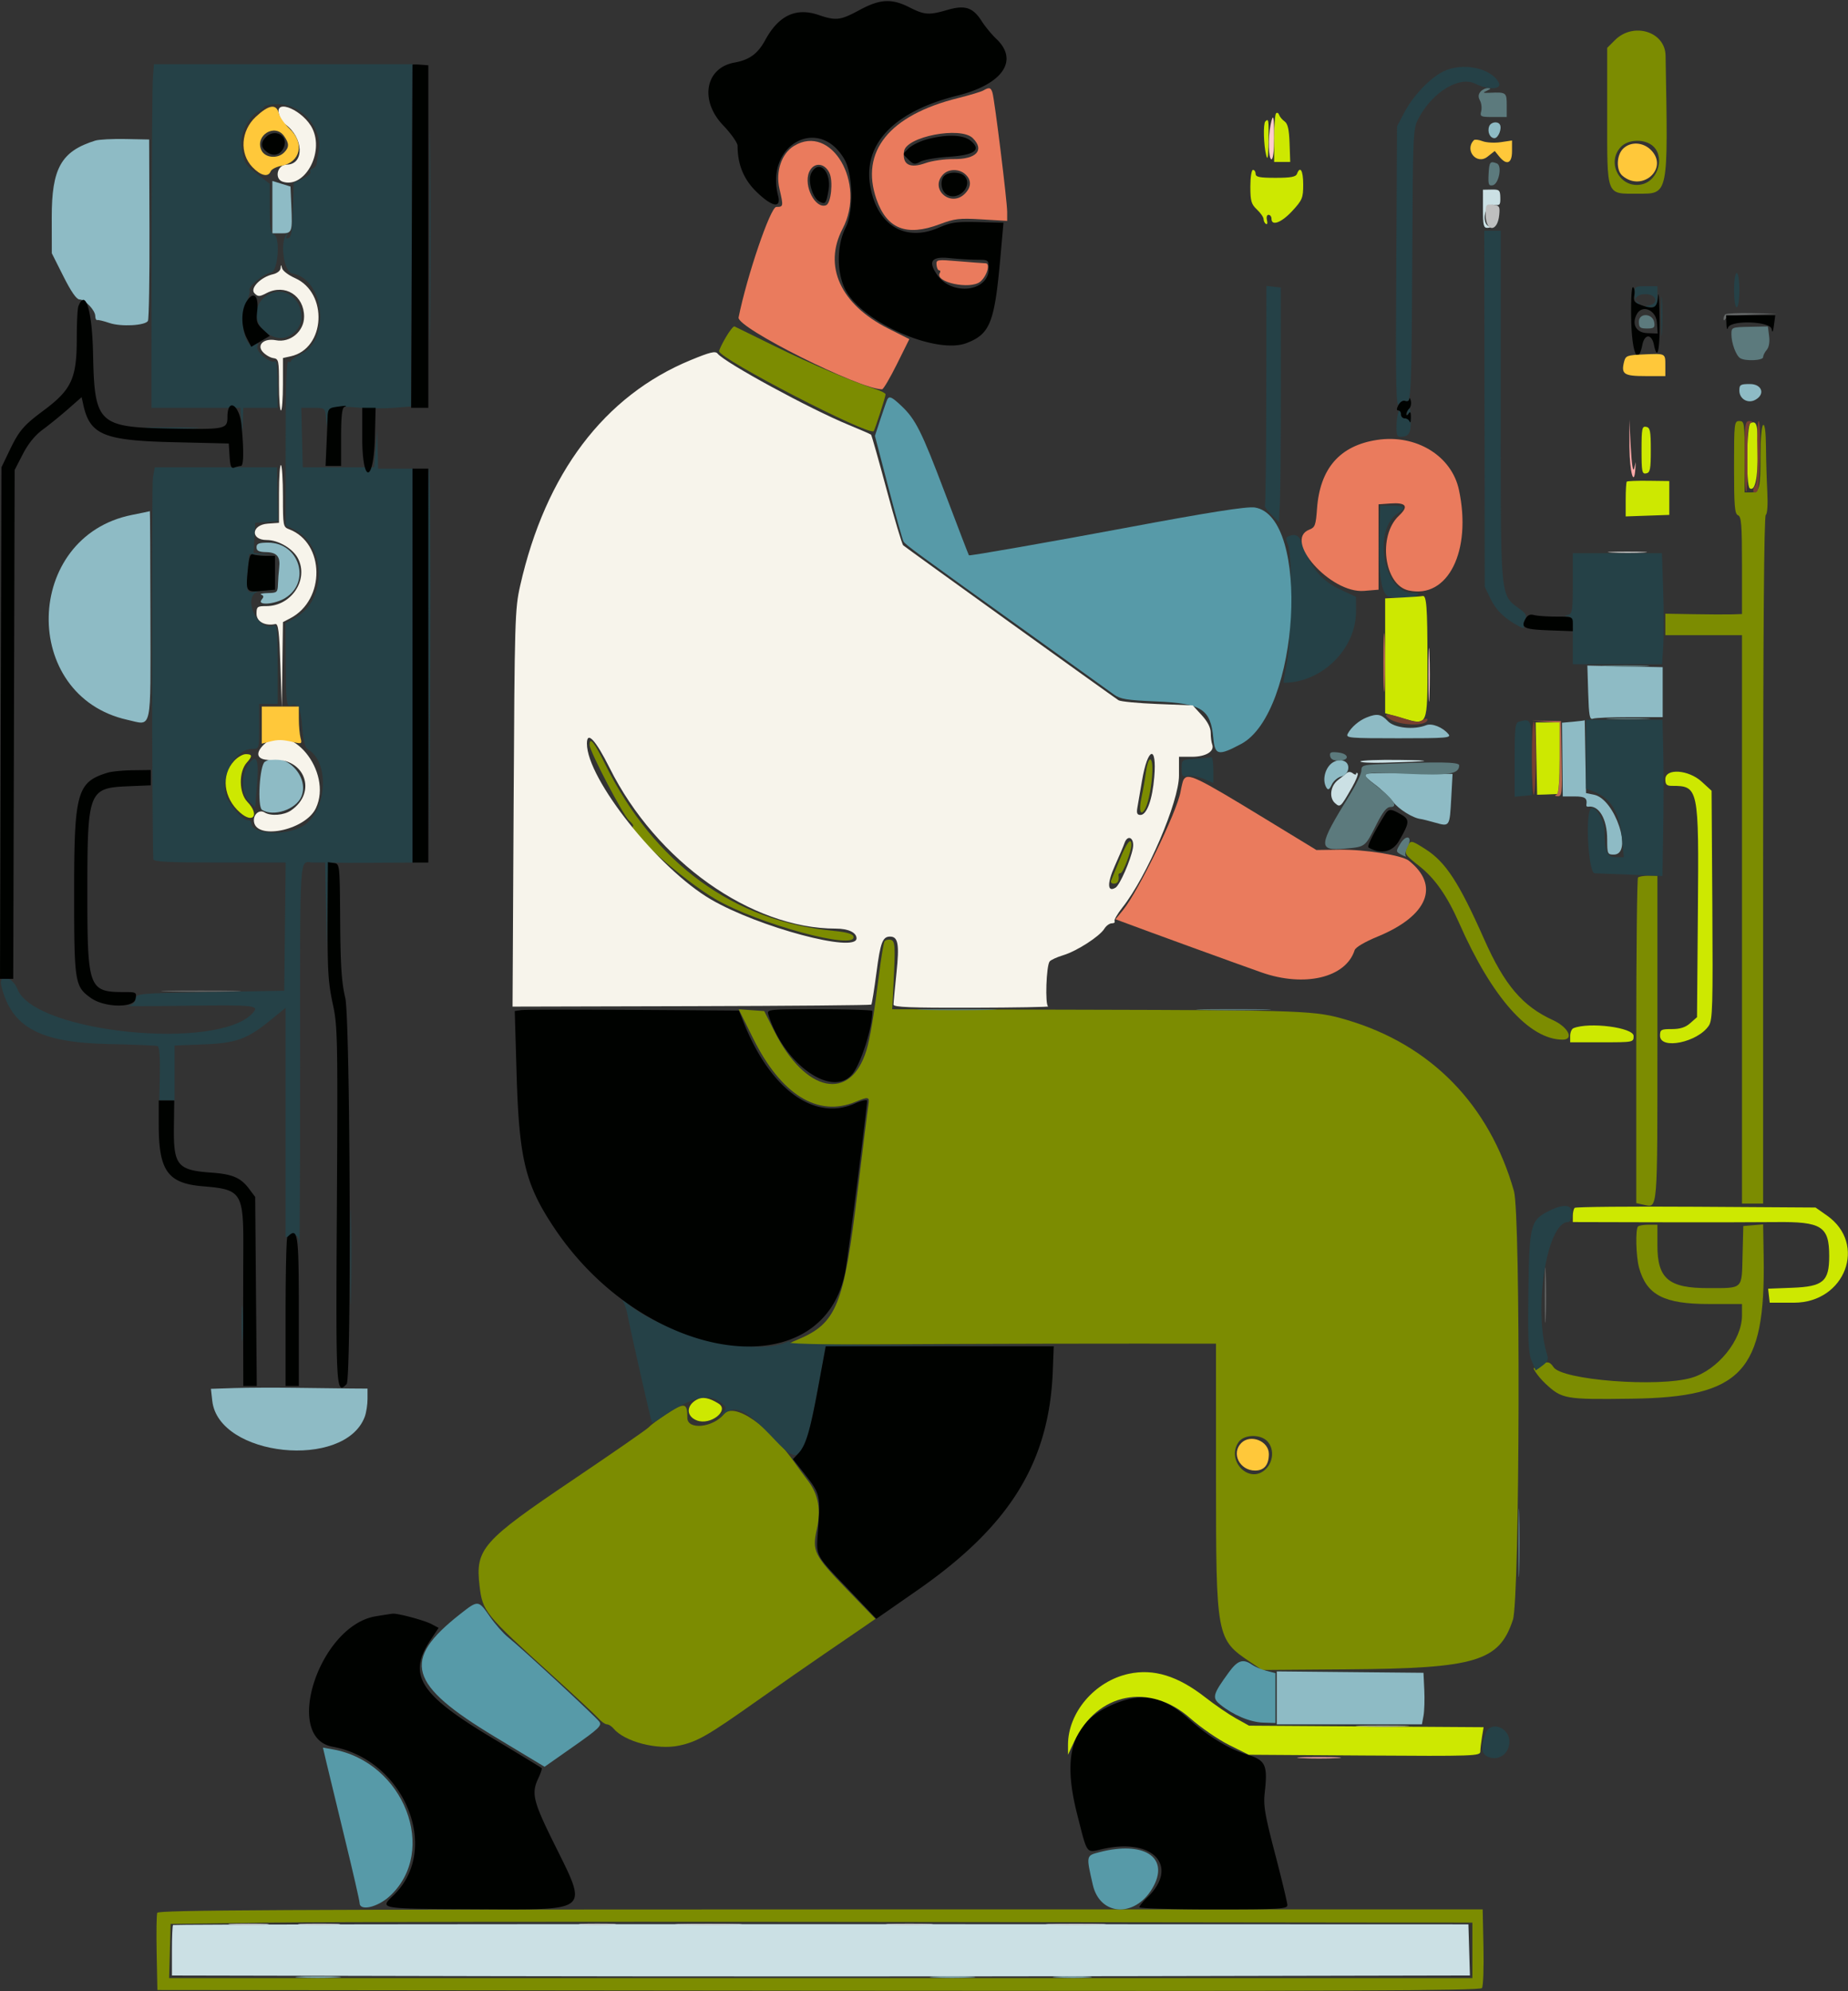 <svg xmlns="http://www.w3.org/2000/svg" width="1228" height="1323" fill="none"><rect width="100%" height="100%" fill="#333333" stroke="none"/><path fill="#7C8C01" fill-rule="evenodd" d="m1073.11 26.68-5.13 5.134v44.533c0 54.791-.95 52.339 20.23 52.339 20.71 0 20.25 2.262 18.56-91.772-.29-16.015-21.45-22.447-33.66-10.234Zm24.26 69.564c9.31 6.519 5.08 23.737-6.46 26.272-14.15 3.109-23.82-14.274-13.85-24.894 4.53-4.812 14.45-5.487 20.31-1.378ZM482.349 224.023c-2.488 4.247-4.503 8.442-4.478 9.323.144 5.092 99.503 56.453 102.709 53.091.769-.806 7.898-22.847 7.898-24.419 0-.731-2.963-2.287-6.586-3.459-15.46-4.996-42.604-16.547-66.742-28.402-14.249-6.999-26.441-12.98-27.092-13.289-.652-.311-3.22 2.908-5.709 7.155Zm669.931 86.505c0 25.75.43 30.958 2.64 31.803 2.21.848 2.63 6.221 2.63 33.317v32.306l-6.58.214c-3.63.118-15.09.068-25.47-.111l-18.88-.325v14.273h50.93v377.626h14.05V571.402c0-150.73.6-228.597 1.76-229.317 1.05-.648 1.46-6.904 1.01-15.472-.41-7.911-.81-21.346-.88-29.855-.08-9.836-.77-15.077-1.89-14.387-.99.616-1.75 9.337-1.75 20.158 0 22.119-.65 24.63-6.34 24.63h-4.2v-23.711c0-22.54-.18-23.712-3.51-23.712-3.38 0-3.52 1.172-3.52 30.792ZM391.761 494.922c0 4.136 22.447 47.048 26.288 50.252 1.881 1.57 3.042 3.234 2.581 3.697-3.385 3.385 33.311 35.919 54.56 48.37 28.459 16.677 95.139 34.697 91.869 24.828-.546-1.645-4.871-2.845-12.973-3.595-66.343-6.151-119.398-44.839-152.002-110.845-7.266-14.706-10.323-18.47-10.323-12.707Zm369.73 17.976c-.598 4.59-1.92 12.141-2.941 16.781-1.89 8.599-.801 12.86 2.094 8.197 4.175-6.723 7.033-33.32 3.581-33.32-.906 0-2.137 3.753-2.734 8.342Zm-17.312 57.962c-2.643 6.519-5.249 12.844-5.794 14.051-.565 1.256.22 2.195 1.834 2.195 2.54 0 3.613-2.02 3.03-5.708-.115-.725.509-1.317 1.384-1.317 1.621 0 7.19-14.529 7.19-18.755 0-5.457-3.17-1.504-7.644 9.534Zm190.707-7.634c-1.776 3.894-1.137 4.841 8.244 12.211 10.405 8.174 18.518 19.789 26.555 38.015 21.755 49.339 46.585 77.282 68.665 77.282 7.86 0 3.79-8.292-6.35-12.936-20.34-9.309-32.271-23.335-45.789-53.825-16.728-37.727-25.587-51.299-39.058-59.844-9.764-6.191-9.856-6.198-12.267-.903Zm153.584 19.783c-.65.642-1.17 49.585-1.17 108.756v107.586l5.22 1.149c9.11 2.001 8.83 5.573 8.83-109.87V581.837h-5.86c-3.22 0-6.38.527-7.02 1.172Zm-500.74 42.527c-.59.956-2.247 11.078-3.68 22.491-3.3 26.306-5.903 41.925-8.286 49.733-10.548 34.562-40.536 28.404-61.174-12.56l-6.771-13.439-8.482-.613-8.48-.613 9.58 19.321c18.581 37.474 43.058 52.621 68.113 42.153 8.594-3.59 9.427-3.375 8.489 2.196-.448 2.657-3.636 28.146-7.084 56.644-9.296 76.849-13.94 88.329-40.162 99.286-8.522 3.56-8.279 3.672 7.31 3.372 18.469-.355 154.319-.866 218.672-.822l52.253.035.011 89.137c.01 106.203.202 107.223 22.854 122.433l7.777 5.23 55.924-.41c86.197-.61 101.629-5.21 110.756-33 4.56-13.89 5.17-268.976.68-284.757-16.373-57.543-55.135-97.206-111.183-113.767-20.833-6.155-26.68-6.38-175.517-6.743l-126.461-.308.771-14.929c1.43-27.625 1.245-30.612-1.925-31.238-1.6-.314-3.393.211-3.985 1.168Zm500.74 189.317c-1.82 1.818-1.36 20.032.69 27.418 5.03 18.121 16.54 24.103 46.38 24.103h22.01v7.703c0 16.175-16.08 36.087-33.3 41.248-21.99 6.588-86.55 1.624-91.98-7.072-2.45-3.918-5.28-4.134-8.19-.623-1.19 1.438-2.95 2.134-3.9 1.544-3.27-2.017 1.72 5.404 6.81 10.131 11.01 10.234 13 10.58 57.37 9.976 73.14-.997 88.85-17.894 87.6-94.189l-.36-21.623-6.58.547-6.59.544-.5 19.57c-.57 22.845.69 21.642-22.83 21.681-26.25.044-33.75-6.248-33.75-28.315v-13.814h-5.86c-3.22 0-6.38.527-7.02 1.171ZM442.697 939.619c-5.313 3.478-10.451 7.298-11.417 8.489-.966 1.191-23.702 16.963-50.524 35.051-60.359 40.701-64.971 45.941-62.091 70.461 2.004 17.05 3.441 18.81 48.401 59.55 14.916 13.51 28.691 26.35 30.614 28.52 1.924 2.17 4.442 3.95 5.6 3.95 1.156 0 3.135 1.25 4.396 2.76 7.289 8.79 29.232 14.48 43.669 11.34 12.213-2.66 18.826-6.47 52.032-29.97 14.61-10.33 34.794-24.39 44.855-31.23s21.714-14.81 25.9-17.72l7.609-5.27-19.37-20.04c-21.314-22.04-22.823-25.07-19.626-39.35 2.921-13.05 1.122-23.169-5.728-32.22-3.093-4.087-6.778-9.091-8.192-11.123-17.678-25.411-40.855-41.572-47.712-33.266-7.44 9.012-24.365 10.7-24.365 2.431 0-10.143-1.723-10.433-14.051-2.363Zm399.576 18.082c4.693 5.185 3.837 14.085-1.818 18.95-10.886 9.365-25.807-6.548-17.397-18.553 3.637-5.195 14.666-5.423 19.215-.397Zm-737.79 313.169c-.481 1.25-.654 13.31-.385 26.78l.492 24.51 439.321.44c350.237.36 439.632 0 440.857-1.75.844-1.21 1.296-13.47 1.003-27.23l-.531-25.03H545.299c-359.036 0-440.101.42-440.816 2.28Zm808.49 6.47 65.426.03v36.89H112.371l.5-18.01.501-18 68.5-.88c37.674-.48 202.864-.7 367.087-.47 164.223.22 328.031.42 364.014.44Z" clip-rule="evenodd"/><path fill="#CBE0E4" fill-rule="evenodd" d="M985.43 138.788c-.006 11.011.411 12.714 3.068 12.595 1.836-.083 2.19-.495.878-1.024-5.139-2.074-2.632-15.109 2.753-14.318 4.538.667 4.937.276 4.83-4.739-.107-4.993-.61-5.457-5.821-5.357l-5.703.109-.005 12.734Zm-81.413 367.087c-.449.726 6.815 1.109 16.143.852 31.299-.86 34.715-1.517 9.603-1.844-13.709-.179-25.294.267-25.746.992Zm-9.047 7.678c-.966.86-3.583 2.95-5.817 4.644-5.08 3.853-6.146 11.669-2.092 15.336 3.483 3.153 3.774 2.888 11.274-10.232 2.666-4.664 4.384-8.946 3.815-9.513-.567-.569-1.033-.409-1.033.353s-.987.588-2.195-.385c-1.295-1.043-2.916-1.127-3.952-.203ZM114.983 1278.98c-.404.41-.733 8.11-.733 17.12v16.39l211.207.44c116.165.25 310.231.25 431.26 0l220.052-.45-.502-16.98-.503-16.98-430.024-.13c-236.515-.08-430.355.19-430.757.59Z" clip-rule="evenodd"/><path fill="#8EBBC5" fill-rule="evenodd" d="M989.573 83.9c-1.395 3.63.495 7.904 3.495 7.904 2.579 0 5.159-6.541 3.585-9.088-1.481-2.394-5.998-1.639-7.08 1.184ZM63.304 93.414c-22.608 7.037-28.984 18.306-28.923 51.108l.044 23.74 7.707 15.34c5.043 10.038 8.716 15.342 10.627 15.342 3.706 0 10.556 7.196 10.556 11.09 0 1.63.593 2.8 1.317 2.601.724-.198 4.373.684 8.11 1.96 7.6 2.596 23.632 1.748 25.548-1.354.678-1.094 1.138-28.668 1.024-61.274l-.207-59.285-15.701-.32c-8.634-.175-17.682.299-20.102 1.052Zm117.689 44.221v17.399h6.02c7.099 0 7.373-.762 6.584-18.381l-.569-12.725-6.017-1.846-6.018-1.847v17.4ZM1155.8 259.478c0 5.552 5.59 8.853 10.53 6.209 6.86-3.671 4.57-10.538-3.51-10.538-6.3 0-7.02.45-7.02 4.329ZM87.695 342.103C15.6 356.467 13.254 462.383 84.68 478.25c16.655 3.699 15.381 9.478 15.272-69.332-.05-38.203-.214-69.388-.361-69.297-.148.092-5.5 1.207-11.895 2.482Zm82.765 21.504c.004 2.329 1.53 3.107 6.297 3.212 7.266.158 9.641 2.977 8.764 10.4-.342 2.898-.711 7.837-.818 10.977-.185 5.364-.594 5.717-6.783 5.847-3.622.076-5.566.548-4.318 1.049 1.743.699 1.794 1.482.224 3.374-3.295 3.971 8.687 3.132 15.616-1.094 17.464-10.648 9.488-36.839-11.218-36.839-6.23 0-7.767.609-7.764 3.074Zm884.9 96.746c.47 15.352.96 17.989 3.21 17.125 1.47-.563 12.48-1.023 24.48-1.023h21.81v-33.19l-25.03-.531-25.03-.528.56 18.147Zm-147.18 16.306c-5.127 2.046-10.238 6.423-12.557 10.755-1.554 2.905.49 3.093 33.749 3.093 31.935 0 35.181-.269 33.123-2.751-3.806-4.586-11.006-7.465-14.833-5.93-8.141 3.264-21.144 1.867-25.468-2.736-4.417-4.702-7.138-5.174-14.014-2.431Zm137.33 2.842-7.54.676.25 24.486.24 24.484h7.73c7.18 0 8.67 1.077 7.94 5.709-.11.723.39 1.224 1.11 1.11 7.28-1.151 12.72 8.132 12.73 21.723.01 9.6.22 10.099 4.4 10.099 13.06 0 .86-36.976-13.12-39.772l-5.33-1.064-.35-19.54c-.2-10.748-.39-21.714-.42-24.37-.04-2.656-.08-4.692-.09-4.523-.01.169-3.41.611-7.55.982Zm-869.496 26.597c-3.522 2.232-5.139 29.908-1.871 31.977 7.572 4.795 22.584-.269 26.122-8.81 5.808-14.023-11.935-30.974-24.251-23.167Zm711.052-.239c-6.021 2.342-9.081 12.061-5.547 17.629 1.035 1.632 1.973 1.045 3.427-2.146 1.1-2.415 4.003-4.895 6.451-5.51 5.122-1.286 6.294-8.436 1.672-10.208-1.528-.587-2.91-1.003-3.073-.927-.162.075-1.481.598-2.93 1.162Zm19.363 8.661c.022.799 3.275 3.825 7.231 6.723 3.953 2.899 9.256 7.955 11.78 11.238 4.015 5.216 13.431 11.097 18.709 11.68.966.107 5.195 1.172 9.399 2.366 9.795 2.784 9.762 2.835 10.8-16.203l.878-16.106-29.42-.576c-16.18-.318-29.4.077-29.377.878ZM155.745 922.214l-15.59.511.905 8.03c4.189 37.151 87.952 45.911 101.295 10.593 1.027-2.719 1.869-8.055 1.869-11.856v-6.911l-10.978-.077c-6.036-.041-22.438-.239-36.445-.44-14.007-.198-32.483-.131-41.056.15Zm692.68 205.836v17.59h96.442l1.063-5.7c.583-3.15.817-10.85.518-17.13l-.543-11.42-48.74-.46-48.74-.47v17.59ZM198.919 1313.8c6.48.34 17.545.34 24.59.01 7.046-.34 1.746-.61-11.779-.61-13.524-.01-19.288.27-12.811.6Zm421.536 0c6.479.34 17.545.34 24.59.01 7.046-.34 1.746-.61-11.779-.61-13.524-.01-19.289.27-12.811.6Zm81.818 0c6.076.35 15.56.35 21.077 0 5.517-.35.546-.63-11.046-.63-11.592.01-16.106.29-10.031.63Z" clip-rule="evenodd"/><path fill="#5C7A7D" fill-rule="evenodd" d="M983.761 60.953c-1.477 1.78-1.566 3.506-.305 5.863.983 1.839 1.342 5.05.795 7.138-.922 3.527-.351 3.797 7.994 3.797h8.985v-7.904c0-8.462-.31-8.689-11.414-8.204-4.493.197-4.751-.005-1.757-1.368 2.73-1.242 2.875-1.625.654-1.721-1.572-.067-3.8 1.011-4.952 2.399Zm5.415 54.707c-.356 6.899.032 7.963 2.719 7.445 4.128-.794 6.464-13.117 2.758-14.54-4.514-1.731-5.055-1.032-5.477 7.095Zm99.874 98.096c0 3.859.78 4.507 5.39 4.507 4.59 0 5.31-.59 4.83-3.952-.88-6.212-10.22-6.72-10.22-.555Zm61.48 8.345c0 5.829 3.02 14.084 5.82 15.858 3.36 2.141 15.25 1.615 15.25-.676 0-1.131 1.08-3.305 2.4-4.83 1.48-1.711 2.09-5.225 1.58-9.179l-.81-6.404-12.12.257c-11.92.254-12.12.337-12.12 4.974Zm-82.99 220.53c7 .332 18.46.332 25.46 0 7.01-.334 1.28-.608-12.73-.608s-19.74.274-12.73.608Zm2.63 35.126c6.52.337 17.19.337 23.71 0 6.52-.339 1.19-.615-11.85-.615s-18.38.276-11.86.615Zm-186.279 24.604c.412 2.132 2.2 3.047 5.836 2.989 7.31-.119 6.817-4.61-.594-5.422-4.794-.525-5.731-.091-5.242 2.433Zm32.595 5.348c-10.746.473-11.856.869-11.856 4.245 0 2.048-3.467 9.323-7.703 16.166-21.193 34.229-21.442 37.373-2.837 35.687 13.17-1.195 13.018-1.079 20.265-15.471 4.544-9.021 7.045-12.164 9.68-12.164 5.287 0 1.848-5.28-8.78-13.476-12.585-9.704-11.961-9.985 19.053-8.595 28.64 1.282 35.309.214 35.309-5.656 0-2.254-14.139-2.45-53.131-.736Zm13.846 53.128c-2.876 4.87-2.846 5.081 1.036 7.101 2.199 1.145 3.437 1.479 2.752.743-.687-.738-.112-3.534 1.274-6.214 3.595-6.952-1.037-8.443-5.062-1.63ZM614.385 670.97c11.833.304 31.199.304 43.032 0 11.833-.304 2.152-.553-21.516-.553-23.667 0-33.351.249-21.516.553Zm185.399 0c11.406.307 29.585.305 40.397-.002 10.814-.307 1.482-.558-20.736-.557-22.219 0-31.066.253-19.661.559ZM1009 1025.33c0 20.29.26 28.34.57 17.91.31-10.44.31-27.04 0-36.89-.32-9.847-.57-1.31-.57 18.98Z" clip-rule="evenodd"/><path fill="#254147" fill-rule="evenodd" d="M101.583 51.842c-.392 5.07-.76 56.446-.82 114.166l-.109 104.945h59.069l.659 8.343.659 8.343.316-8.343.316-8.343h22.833v-15.911c0-8.751-.648-15.511-1.442-15.021-3.109 1.923-13.006-6.001-12.052-9.651.738-2.818.442-3.128-1.463-1.546-6.165 5.115-11.375-17.148-6.309-26.961 1.912-3.704 3.079-7.772 2.592-9.04-.999-2.605 8.932-10.756 14.283-11.724 4.711-.853 6.362-23.666 1.837-25.403-2.179-.836-2.715-4.254-2.715-17.304V122.13l-8.246-6.425c-8.406-6.55-9.005-7.626-10.544-18.966-1.041-7.675 4.584-19.13 11.111-22.622 2.29-1.228 4.166-2.74 4.166-3.362 0-.622 3.518-1.314 7.818-1.537 16.12-.834 31.159 15.759 28.25 31.169-.659 3.489-1.272 7.296-1.361 8.463-.09 1.166-1.268 2.543-2.617 3.061-1.349.518-2.043 1.607-1.539 2.42.502.814-1.79 2.77-5.095 4.346l-6.011 2.866-.502 17.919c-.374 13.394-1.117 18.122-2.94 18.728-1.669.554-1.997.043-1.036-1.614.772-1.333.809-1.89.084-1.24-5.03 4.516-2.35 25.299 3.391 26.304 21.443 3.752 25.746 44.054 5.728 53.667-3.611 1.733-6.574 3.792-6.586 4.574-.011.781-.81.932-1.776.335-1.158-.715-1.742 17.682-1.716 53.906l.039 54.991 5.669 2.782c21.221 10.417 21.899 46.494 1.094 58.283l-6.92 3.922.197 27.731c.177 24.978.486 27.641 3.112 26.826 5.164-1.605 6.755 1.38 7.846 14.708.747 9.132 1.886 13.521 3.789 14.585 13.981 7.823 12.971 38.571-1.634 49.71-10.479 7.991-36.066 7.285-36.066-.998 0-.941-1.103-1.711-2.452-1.711-3.339 0-13.043-11.318-14.425-16.824-3.353-13.358 6.636-30.598 17.729-30.598 4.372 0 4.417-.153 4.417-14.93V467.67h12.295v-26.534c0-22.949-.358-26.397-2.654-25.515-10.282 3.945-20.929-17.856-10.958-22.435 1.209-.555.483-.588-1.609-.075-5.276 1.294-5.924-.578-4.705-13.621l1.061-11.375 8.116.359c6.047.267 6.414.168 1.444-.385l-6.671-.745.523-9.994.524-9.994 7.547-.544 7.547-.545-.284-17.897-.285-17.898h-81.268l-1.251 7.026c-.892 5.012-.641 230.722.283 253.36.068 1.695 10.096 2.196 44.031 2.196h43.942l-.471 42.592-.471 42.593-49.179.878c-48.95.875-49.18.896-49.727 4.725-.383 2.691-1.964 4.008-5.27 4.391-2.595.299 14.533.295 38.065-.009 47.118-.609 49.798-.319 45.105 4.867-22.909 25.314-144.66 13.073-156.174-15.702C8.12 648.4-1.26 646.47.908 655.166c6.845 27.459 25.433 37.509 71.189 38.489 16.905.362 31.578.956 32.605 1.321 1.186.422 1.736 7.14 1.504 18.409l-.362 17.745h10.163v-36.496l18.881-.715c21.983-.831 29.295-3.457 44.813-16.098l10.074-8.206v152.361l4.274-.818c3.864-.738 4.328-.166 4.83 5.952.307 3.724.557-49.348.557-117.935 0-149.415-.873-136.121 8.931-136.121h7.667l.53 28.541.529 28.542.393-28.668c.39-28.547.408-28.665 4.344-28.347 2.174.176 14.82.234 28.102.127l24.151-.195V311.35h-22.834l-.31-12.734-.31-12.734-1.008 12.286-1.006 12.286-23.712.009-23.711.009-.497-19.759-.497-19.76h7.856c7.785 0 7.862.06 8.545 6.587l.689 6.586.295-6.388c.348-7.535 3.031-8.396 21.4-6.859 6.263.524 16.526.557 22.805.074l11.416-.878.424-113.727.425-113.727H102.294l-.711 9.221ZM285.45 157.665c0 62.792.22 88.224.488 56.516.267-31.707.267-83.081-.001-114.166-.269-31.083-.489-5.141-.487 57.65ZM959.078 47.469c-8.755 4.29-20.045 16.127-25.799 27.052l-4.938 9.376-.521 93.967c-.448 80.728-.176 93.497 1.928 90.625 1.349-1.837 3.339-2.793 4.423-2.124 3.497 2.162 3.834-5.246 4.275-93.77.43-86.3.464-86.997 4.372-94.308 9.189-17.196 26.946-27.94 37.483-22.684 8.74 4.36 18.112 3.892 15.611-.782-5.241-9.795-24.145-13.568-36.834-7.352Zm27.386 224.113.162 118.306 3.941 8.142c3.689 7.62 9.503 13.177 19.043 18.191 2.22 1.167 3.57 1.381 3.02.475-.56-.905-.23-3.122.73-4.925 1.43-2.667.79-3.994-3.41-7.105-13.249-9.792-12.782-4.835-12.742-135.03l.034-116.362h-10.939l.161 118.308Zm165.816-78.789c0 6.441.77 11.417 1.76 11.417s1.76-4.976 1.76-11.417c0-6.44-.77-11.416-1.76-11.416s-1.76 4.976-1.76 11.416Zm-310.842 69.48c-.051 39.784-.449 72.91-.881 73.611-.434.7 1.486 3.454 4.266 6.119l5.057 4.842.646-12.916c.355-7.105.62-42.163.59-77.905l-.056-64.987-4.763-.55-4.764-.548-.095 72.334Zm244.802-66.552c.1 3.058 1.19 5.766 2.42 6.016 1.23.249 1.43.051.44-.439-4.36-2.161-1.61-5.87 4.34-5.87 7.33 0 9.14 6.205 2.2 7.542-3.39.653-3.26.796.88 1.001 4.5.223 4.83-.235 4.83-6.787v-7.025h-7.64c-7.45 0-7.64.142-7.47 5.562Zm17.53 14.636c.01 11.593.29 16.106.63 10.031.35-6.075.35-15.56 0-21.077-.35-5.517-.63-.546-.63 11.046ZM178.359 195.7c-12.764 6.982-9.4 24.869 5.374 28.578 7.911 1.985 16.425-4.919 16.525-13.399.152-12.939-11.38-20.933-21.899-15.179Zm757.008 77.009c-.597.966-.597 2.547 0 3.513.597.966-.147 1.757-1.653 1.757-1.505 0-2.738-1.186-2.738-2.635 0-7.068-2.684-1.489-2.956 6.147-.258 7.189.221 8.777 2.638 8.756 5.484-.051 7.012-2.534 6.738-10.948-.294-8.966-.381-9.254-2.029-6.59ZM99.76 284.555c7.969.325 21.012.325 28.981 0 7.968-.325 1.449-.592-14.491-.592s-22.459.267-14.49.592Zm184.861 154.661.878 129.447.45-128.117c.249-70.465-.146-128.716-.877-129.449-.732-.73-.934 56.923-.451 128.119Zm631.947-83.517c-.751 25.74 1.374 39.345 6.352 40.682 5.731 1.54 15.693 1.152 18.594-.724 1.994-1.287 1.218-1.709-3.189-1.73-19.025-.087-26.381-42.336-9.235-53.045 5.597-3.495 4.384-4.942-4.152-4.942h-7.794l-.576 19.759Zm-60.59.696c-1.623.659-1.635 1.941-.056 5.569 2.975 6.833 2.346 62.808-.887 78.921-1.405 7.004-2.322 12.734-2.038 12.734 25.373 0 48.115-22.424 48.092-47.423l-.009-9.66-10.575-4.922c-11.852-5.515-19.141-13.953-24.092-27.893-2.876-8.095-4.953-9.555-10.435-7.326Zm189.162 31.23c0 17.636-.37 20.167-3.07 20.874-2.93.764-2.93.813 0 1.006 2.68.177 3.07 2.204 3.07 16.011v15.808h59.31l.78-11.856c.43-6.52.42-23.119-.03-36.884l-.83-25.029h-59.23v20.07Zm-35.56 91.776c-2.75.732-3.08 3.476-3.08 25.394v24.572l5.71-.552 5.71-.549v-24.565c0-25.963-.18-26.483-8.34-24.3Zm44.34 21.684v22.877l4.83 1.829c11.74 4.447 17.49 13.875 19.11 31.32l1.16 12.43h-5.3c-5.82 0-7.5-3.934-7.5-17.546 0-6.826-5.93-16.707-8.92-14.861-4.07 2.513-1.88 42.938 2.33 43.061 2.18.064 13.21.501 24.51.972l20.57.859.51-31.271c.29-17.199.29-40.559.02-51.909l-.49-20.638h-50.83v22.877Zm-888.422 6.106c-5.409 6.878-5.342 20.398.127 25.51l3.952 3.692 1.133-13.63c1.498-18.033.073-22.291-5.212-15.572Zm628.918-3.099c-9.137.64-9.221.699-9.221 6.459 0 5.139.474 5.72 4.094 5.028 2.25-.43 6.992.43 10.539 1.911l6.444 2.693v-8.693c0-4.781-.592-8.546-1.318-8.367-.725.179-5.465.614-10.538.969ZM232.704 835.636c.001 28.014.244 39.229.539 24.921.295-14.307.295-37.228-.002-50.935-.295-13.707-.537-2.001-.537 26.014Zm797.016-31.329c-12.75 6.286-13.5 9.107-14.09 53.563-.43 32.604-.04 40.957 2.15 46.218l2.69 6.423 4.44-3.188c3.2-2.303 4.13-4.164 3.31-6.701-9.59-29.95-.48-88.68 13.76-88.701 1.28-.002 2.45-2.312 2.65-5.27.44-6.282-5.14-7.16-14.91-2.344Zm-869.146 75.239c.003 10.626.293 14.746.642 9.156.35-5.589.346-14.283-.007-19.321-.353-5.035-.639-.462-.635 10.165Zm253.388-14.93c1.042 1.449 2.394 5.401 3.006 8.782 1.608 8.891 15.682 71.017 16.259 71.765.266.348 2.704-.924 5.416-2.824 20.39-14.289 32.971-17.311 41.17-9.891 3.165 2.863 3.176 3.155.222 6.661-3.044 3.614-3.037 3.623.563.593 8.133-6.846 15.181-3.346 34.471 17.118 16.793 17.813 19.361 14.629 28.66-35.542l4.961-26.766 75.661-.541c73.24-.523 72.843-.538-12.434-.457-53.192.049-87.697-.557-87.092-1.533.593-.959-.366-1.012-2.363-.13-21.491 9.495-81.24-5.269-106.058-26.209-2.385-2.013-3.485-2.475-2.442-1.026Zm573.344 286.844c-3.594 9.45-3.02 14.18 1.935 15.94 7.133 2.52 13.749-2.45 13.749-10.32 0-9.49-12.509-13.97-15.684-5.62Z" clip-rule="evenodd"/><path fill="#579AA8" fill-rule="evenodd" d="M589.695 265.247c-.411.725-2.446 6.497-4.522 12.829l-3.778 11.511 8.857 33.955c4.872 18.674 9.428 34.95 10.128 36.169 1.292 2.252 6.01 5.709 88.213 64.625 25.599 18.348 48.782 35.012 51.515 37.03 4.247 3.137 8.359 3.817 28.227 4.669 30.258 1.298 36.165 5.108 37.933 24.47 1.038 11.382 3.309 11.849 18.446 3.794 38.825-20.657 46.393-151.23 9.109-157.119-5.206-.822-30.785 3.214-86.391 13.633-47.721 8.942-103.172 18.659-103.582 18.151-.233-.292-7.311-18.707-15.726-40.926-15.861-41.879-19.69-49.504-29.457-58.658-5.984-5.609-7.689-6.395-8.972-4.133ZM305.698 1072.44c-39.078 30.73-34.506 46.72 23.335 81.59l32.847 19.8 19.234-13.5c16.76-11.76 18.964-13.87 17.136-16.45-2.412-3.4-51.909-49.2-60.554-56.03-3.17-2.51-8.636-8.71-12.147-13.78-7.707-11.13-7.751-11.14-19.851-1.63Zm510.966 38.51c-10.867 14.92-11.429 17.04-5.731 21.63 8.598 6.93 19.756 11.62 28.347 11.91l8.267.27v-33.14l-6.047-1.57c-3.327-.86-7.653-2.69-9.613-4.07-5.847-4.09-9.486-2.9-15.223 4.97Zm-599.661 60.43c1.324 5.65 6.806 28.3 12.181 50.34 5.374 22.03 9.771 41.2 9.771 42.59 0 5.64 11.919 2.94 20.038-4.54 32.48-29.94 9.453-89.15-37.926-97.52l-6.472-1.15 2.408 10.28Zm513.744 59.15c-9.118 2.37-9.058 2.09-4.588 21.66 4.944 21.65 29.539 21.97 40.629.52 9.897-19.14-7.217-29.67-36.041-22.18Z" clip-rule="evenodd"/><path fill="#676A6A" fill-rule="evenodd" d="M1146.43 208.893c-.65.643-1.16 2.027-1.15 3.074.02 1.18.54 1.096 1.38-.223.85-1.342 7.47-2.34 17.98-2.708l16.62-.585-16.83-.364c-9.26-.202-17.36.162-18 .806ZM112.055 658.672c11.834.304 31.197.304 43.032 0 11.834-.304 2.151-.553-21.516-.553-23.668 0-33.351.249-21.516.553Zm914.485 201.552c0 16.423.26 23.378.59 15.455.32-7.921.32-21.358 0-29.859-.32-8.499-.59-2.018-.59 14.404Z" clip-rule="evenodd"/><path fill="#000200" fill-rule="evenodd" d="M571.099 6.692c-12.711 6.871-15.537 7.21-27.154 3.253-15.009-5.115-26.538.309-35.444 16.673-4.962 9.114-10.504 13.168-20.443 14.954-19.386 3.483-23.334 25.1-7.598 41.597 5.313 5.572 9.66 11.73 9.66 13.686 0 12.384 4.066 22.322 12.488 30.514 10.478 10.192 16.652 11.318 14.436 2.635-8.638-33.846 26.971-53.463 44.029-24.256 5.787 9.909 6.251 34.929.843 45.508-6.226 12.179-5.968 31.462.568 42.582 12.528 21.311 60.005 41.648 79.682 34.132 15.741-6.01 18.716-13.485 22.568-56.691l2.074-23.272-12.379-.352c-19.166-.542-21.667-.242-30.821 3.696-22.218 9.558-40.687-1.656-45.301-27.505-5.027-28.159 15.751-49.837 57.798-60.301 30.166-7.509 41.107-23.415 25.944-37.719-3.009-2.836-7.384-8.153-9.726-11.813-5.817-9.091-11.063-10.818-22.652-7.447-12.425 3.61-15.27 3.42-25.385-1.706-11.803-5.982-19.524-5.555-33.187 1.832ZM274.081 43.034c-.002.256-.2 51.645-.439 114.194l-.438 113.727h11.417V43.369l-5.269-.4c-2.898-.222-5.271-.192-5.271.065Zm-97.354 48.014c-3.788 3.79-3.458 7.09 1.026 10.231 4.477 3.136 9.416 1.239 11.171-4.29 2.309-7.276-6.546-11.59-12.197-5.94Zm439.255 1.52c-4.676 1.255-10.187 3.97-12.246 6.028l-3.743 3.744 3.689 3.689c3.244 3.244 4.192 3.412 7.854 1.393 2.292-1.265 10.802-2.728 18.913-3.252 17.308-1.117 21.973-4.572 14.478-10.722-4.886-4.01-16.036-4.35-28.945-.88Zm-76.822 22.325c-2.627 4.913.64 16.51 5.364 19.038 3.877 2.076 4.447 1.387 6-7.224 2.254-12.504-6.258-21.351-11.364-11.814Zm88.04 2.28c-2.73 3.288-1.734 9.792 1.842 12.031 7.479 4.685 17.613-5.323 12.109-11.957-2.768-3.336-11.208-3.379-13.951-.074Zm22.132 55.423c7.537 0 7.646.086 7.646 6.019 0 15.19-24.337 18.141-34.143 4.139-6.376-9.104-3.925-12.538 8.055-11.285 5.937.62 14.236 1.127 18.442 1.127Zm434.608 39.345c.4 22.74 4.47 31.912 7.48 16.86.63-3.135 2.16-5.269 3.78-5.269 1.62 0 3.15 2.134 3.78 5.269 2.36 11.801 4.11 3.959 3.82-17.125-.17-12.316-.61-19.036-.98-14.929-.74 8.139-2.85 9.144-11.97 5.676-3.78-1.436-4.54-2.654-3.87-6.189.47-2.42.11-4.855-.79-5.412-.98-.606-1.48 7.818-1.25 21.119Zm-919.954-11.875c-3.932 6.002-3.908 17.067.056 24.718l2.923 5.642 6.177-3.645 6.179-3.646-4.649-4.309c-4.032-3.737-4.531-5.334-3.774-12.063 1.161-10.296-2.336-13.682-6.912-6.697Zm-111.924 3.476c-.573 1.493-1.042 10.848-1.042 20.791 0 27.238-3.31 34.439-22.34 48.61-13.029 9.7-16.037 13.234-22.229 26.114L.963 310.474.48 480.405 0 650.337h8.798l.474-169.053.473-169.054 5.43-10.538c3.557-6.9 8.106-12.501 13.173-16.221 4.26-3.124 11.826-9.265 16.818-13.642l9.073-7.961 1.084 4.932c4.412 20.089 13.496 23.885 59.806 24.988l36.884.878.541 8.492c.432 6.759 1.087 8.282 3.218 7.465 1.471-.566 3.402-1.028 4.289-1.028 1.877 0 2.051-10.009.467-26.785-1.323-14.003-9.393-18.935-9.393-5.741 0 8.09-1.414 8.367-38.91 7.645-46.834-.901-49.46-3.469-50.373-49.221-.589-29.436-5.103-44.168-9.79-31.951ZM1101 214.221l.54 7.375-6.98-.277c-7.45-.297-10.53-6.056-6.8-12.725 3.6-6.431 12.65-2.586 13.24 5.627Zm46.22.968c.11 3.14.56 4.324 1 2.635 1.39-5.315 28.18-4.504 29.05.878.44 2.771.9 1.986 1.52-2.635l.89-6.586h-32.67l.21 5.708Zm-210.771 50.003c-.112 1.177-1.328 1.707-2.703 1.18-1.431-.55-3.335.601-4.453 2.689-1.301 2.429-1.345 3.65-.135 3.65 1 0 1.818 1.186 1.818 2.635 0 1.449 1.121 2.634 2.489 2.634 1.368 0 2.835.989 3.258 2.196.423 1.208.785-.064.804-2.823.025-3.467-.432-4.28-1.475-2.634-.831 1.31-1.521 1.552-1.537.539-.014-1.014.838-2.709 1.895-3.766 1.056-1.056 1.544-3.388 1.082-5.181-.461-1.794-.93-2.298-1.043-1.119Zm-713.741 5.264c-4.059.615-4.856 1.625-4.997 6.323-.091 3.075-.439 11.719-.773 19.204l-.608 13.612h10.33v-19.174c0-13.695.627-19.426 2.195-20.06 2.472-.998.901-.973-6.147.095Zm18.003 20.404c0 30.863 7.619 30.602 8.401-.288l.497-19.617h-8.898v19.905Zm33.372 151.344v130.851h10.538V311.352h-10.538v130.852Zm-109.482-62.936c-1.305 13.96-1.064 14.287 9.806 13.289l8.343-.764v-22.48h-6.003c-3.303 0-7.137-.434-8.521-.966-1.97-.755-2.756 1.609-3.625 10.921Zm848.909 32.221c-3.03 5.672-.76 6.696 16.27 7.319l15.37.562v-4.83c-.01-4.751-.19-4.83-10.99-4.854-6.03-.013-12.68-.483-14.77-1.044-2.76-.739-4.37.041-5.88 2.847ZM71.73 513.317c-20.554 6.196-22.467 12.941-22.467 79.213 0 60.412.39 62.876 11.155 70.541 8.958 6.377 28.46 6.788 29.638.623.847-4.428.595-4.575-7.751-4.575-23.304 0-24.26-2.578-24.26-65.435 0-68.515.64-70.182 27.407-71.306l14.747-.618v-10.179l-11.856.151c-6.521.083-13.996.796-16.613 1.585Zm848.13 28.562c-7.656 12.529-11.577 20.513-10.41 21.204 8.028 4.751 15.867 3.04 20.19-4.404 7.15-12.314 7.273-14.19 1.166-17.678-6.947-3.966-8.039-3.878-10.946.878Zm-702.121 59.595c-.212 44.063.128 50.375 3.588 66.427 2.983 13.835 3.167 23.58 2.528 132.863-.725 123.584-.59 126.057 6.49 118.799 3.233-3.314 2.378-243.015-.917-256.633-2.431-10.053-3.172-21.217-3.379-50.935-.267-38.042-.269-38.061-4.219-38.623l-3.952-.561-.139 28.663Zm128.53 69.657-4.215.597 1.22 41.632c1.662 56.658 5.735 73.437 24.787 102.094 60.299 90.703 179.962 108.04 193.85 28.087 1.872-10.783 14.272-108.201 14.272-112.132 0-1.022-3.637-.227-8.207 1.793-26.822 11.866-55.966-9.284-73.641-53.438l-3.337-8.338-14.929-.105c-89.268-.636-126.263-.689-129.8-.19Zm164.302 2.917c10.063 32.618 41.857 55.488 55.499 39.923 5.812-6.63 13.624-30.863 13.626-42.273 0-.639-15.797-1.162-35.103-1.162-34.296 0-35.081.08-34.022 3.512Zm-405.092 73.33c.017 30.514 6.001 38.845 29.286 40.773 26.044 2.155 27.115 3.891 26.905 43.589a8842.238 8842.238 0 0 0-.074 58.785l.077 30.298h8.947l-.521-62.792-.522-62.791-4.136-5.51c-5.451-7.263-11.045-9.657-24.845-10.635-22.766-1.612-25.367-4.779-25.034-30.472l.227-17.492h-10.321l.011 16.247Zm85.468 74.501c-.645.643-1.172 23.169-1.172 50.058v48.886h8.782v-50.058c0-51.961-.611-55.887-7.61-48.886Zm352.798 99.383c-5.563 30.074-8.256 39.055-13.328 44.456l-3.495 3.72 6.813 8.626c11.137 14.098 11.385 14.985 10.034 35.836-1.402 21.63-3.718 17.08 23.077 45.29l15.485 16.31 27.224-18.93c61.623-42.83 87.704-85.084 90.035-145.847l.623-16.246H548.698l-4.953 26.785ZM249.588 1073.87c-37.285 6.18-61.822 80.61-28.564 86.64 47.616 8.63 72.102 67.82 40.729 98.45-9.68 9.46-11.382 9.16 55.226 9.49 76.251.37 73.95 2.35 51.071-43.89-13.839-27.96-15.07-33.11-10.308-43.15 1.575-3.32 2.562-6.33 2.195-6.7-.369-.37-15.291-9.45-33.162-20.17-48.319-29-56.242-41.8-40.438-65.33l5.145-7.66-4.748-2.52c-4.728-2.5-22.482-7.26-25.824-6.92-.966.09-6.062.89-11.322 1.76Zm494.679 56.74c-30.853 11.01-39.176 32.69-28.571 74.44 7.034 27.69 5.819 26.01 16.948 23.44 33.694-7.77 51.332 11.49 29.59 32.32-2.828 2.71-5.141 5.57-5.141 6.35 0 .79 22.13 1.43 49.179 1.43 44.194 0 49.179-.29 49.179-2.85 0-1.57-3.639-16.76-8.086-33.76-6.908-26.41-7.92-32.39-6.942-41.04 2.071-18.31.583-21.5-11.768-25.24-12.101-3.66-26.175-12.28-39.069-23.92-15.326-13.83-28.647-17.11-45.319-11.17Z" clip-rule="evenodd"/><path fill="#F7F4EB" fill-rule="evenodd" d="M185.29 75.557c.641 2.656 2.504 5.782 4.143 6.945 12.351 8.772 13.062 26.866 1.057 26.866-6.286 0-8.425 9.527-2.559 11.388 14.385 4.567 27.576-19.057 19.696-35.273-5.796-11.932-24.863-20.403-22.337-9.926Zm1.176 102.611c-.116 1.677-2.271 3.406-5.033 4.034-8.217 1.876-15.557 9.404-12.322 12.638 2.38 2.381 3.237 2.367 8.064-.129 12.219-6.319 24.895 1.664 24.895 15.678 0 9.795-9.245 17.51-18.756 15.651-7.837-1.531-12.97 3.056-8.7 7.776 1.778 1.965 4.929 3.815 7.001 4.11 3.56.507 3.769 1.488 3.769 17.664 0 9.421.592 17.127 1.318 17.125.725 0 1.317-7.842 1.317-17.427v-17.424l5.178-1.138c23.082-5.069 25.08-42.125 2.803-51.98-4.254-1.882-8.093-4.792-8.532-6.467-.712-2.721-.819-2.732-1.002-.111Zm272.395 61.119c-57.345 23.655-96.358 75.288-113.209 149.833-3.497 15.469-3.693 22.155-4.361 147.931l-.699 131.73 118.819-.291c65.352-.162 119.156-.627 119.563-1.037.41-.409 1.976-10.143 3.483-21.63 2.572-19.612 4.036-23.493 8.881-23.56 5.464-.074 6.375 4.95 4.373 24.119-1.085 10.387-1.971 19.875-1.969 21.082.004 1.711 11.555 2.166 52.258 2.057 28.738-.076 51.463-.469 50.497-.873-2.143-.898-1.256-27.145 1.01-29.88.871-1.052 4.951-2.919 9.068-4.152 8.905-2.666 24.154-12.486 27.259-17.555 1.218-1.983 3.438-3.606 4.934-3.606 1.498 0 2.334-.633 1.857-1.405-.478-.771 1.84-4.829 5.153-9.014 16.313-20.615 37.661-70.383 37.661-87.801v-12.434h8.657c9.24 0 15.168-3.66 13.399-8.274-.539-1.403-.98-4.869-.98-7.702 0-3.409-2.018-7.354-5.968-11.664l-5.968-6.513-23.452-.925c-12.899-.511-24.538-1.629-25.868-2.486-4.379-2.822-141.574-101.516-143.069-102.918-.805-.755-5.775-17.435-11.046-37.068-5.271-19.634-9.917-36.028-10.321-36.433-.405-.404-7.097-3.339-14.871-6.522-25.454-10.419-82.319-41.342-87.088-47.358-1.486-1.872-4.951-1.036-18.003 4.349Zm-273.477 88.479v19.594l-7.464.539c-11.006.798-11.654 10.878-.699 10.878 7.782 0 17.515 5.764 20.846 12.347 7.147 14.123-4.457 31.54-21.025 31.556-6.106.007-6.587.381-6.587 5.137 0 5.162 5.682 8.262 12.481 6.81 1.983-.424 2.628 4.819 3.395 27.579l.945 28.102.372-28.496.371-28.497 4.83-2.512c23.569-12.261 23.104-50.101-.727-59.161-3.971-1.51-4.103-2.211-4.103-21.698 0-11.076-.592-20.506-1.317-20.956-.726-.45-1.318 8-1.318 18.778Zm219.735 182.5c30.956 61.952 94.016 106.701 150.363 106.701 8.208 0 13.676 2.579 13.676 6.452 0 9.994-65.217-7.442-96.774-25.872-35.011-20.448-82.379-79.962-82.379-103.501 0-8.687 5.752-2.514 15.114 16.22Zm-229.957-15.433c-6.397 6.397-3.885 10.668 5.875 9.992 21.546-1.493 29.977 21.57 12.299 33.649-4.729 3.232-13.463 3.871-17.552 1.286-3.181-2.011-7.085.853-7.085 5.197 0 13.633 34.072 7.025 41.198-7.99 11.548-24.338-17.406-59.463-34.735-42.134Zm591.849 21.394c-1.272 15.06-4.958 25.215-9.149 25.215-2.226 0-2.721-1.155-2.076-4.83.467-2.656 1.86-10.758 3.095-18.003 3.797-22.25 9.962-24.057 8.13-2.382Zm-14.236 47.395c-1.512 8.06-8.671 24.379-11.446 26.095-5.536 3.421-5.772-2.751-.548-14.401 2.94-6.555 5.812-13.303 6.381-14.992 2.158-6.394 6.908-3.603 5.613 3.298Z" clip-rule="evenodd"/><path fill="#FFC83A" fill-rule="evenodd" d="M169.947 77.626c-9.904 9.24-10.916 24.324-2.237 33.382 5.532 5.776 10.549 6.953 12.124 2.847.536-1.395 3.803-3.069 7.258-3.717 12.621-2.367 15.419-15.07 5.401-24.517-3.336-3.148-6.583-7.785-7.216-10.307-1.649-6.572-6.606-5.824-15.33 2.312Zm18.85 12.812c3.453 4.929 3.448 7.427-.025 10.901-4.408 4.408-12.765 3.544-15.09-1.56-4.455-9.776 8.992-18.084 15.115-9.34Zm790.661 2.65c-6.541 6.54 1.721 16.736 8.954 11.047l4.846-3.813 2.951 3.644c4.971 6.139 8.531 4.681 8.531-3.488v-7.134l-7.46 1.115c-4.104.613-9.556.316-12.114-.659-2.557-.975-5.127-1.296-5.708-.713Zm99.052 5.74c-4.42 4.42-4.66 14.278-.44 17.904 13.16 11.299 31.15-4.925 18.96-17.104-5.32-5.324-13.63-5.682-18.52-.8Zm13.63 136.642c-10.91.477-11.93.857-12.92 4.824-2.08 8.284-.16 9.585 14.17 9.585h13.23v-6.922c0-8.309.33-8.137-14.48-7.487ZM173.968 481.757v12.328l4.83-1.25c6.049-1.569 8.594-1.537 16.064.193 5.659 1.312 5.907 1.17 4.853-2.766-.61-2.28-1.121-7.901-1.133-12.49l-.025-8.343h-24.589v12.328Zm650.871 476.954c-6.845 6.847-1.102 18.318 9.173 18.318 6.016 0 9.144-3.773 9.144-11.029 0-8.571-12.186-13.421-18.317-7.289Z" clip-rule="evenodd"/><path fill="#FCC" fill-rule="evenodd" d="M844.254 83.237c-1.704 8.52-1.295 22.614.659 22.614 1.024 0 1.756-5.854 1.756-14.051 0-15.026-.657-17.355-2.415-8.563ZM949.255 448.35c0 15.939.267 22.461.592 14.49.325-7.97.325-21.01 0-28.981-.325-7.97-.592-1.449-.592 14.491Z" clip-rule="evenodd"/><path fill="#FAA" fill-rule="evenodd" d="M1082.78 297.302c.11 16.245 3.08 26.883 3.93 14.051l.28-4.391-1.16 4.391c-.7 2.631-1.57-3.002-2.17-14.051l-1.01-18.443.13 18.443ZM864.672 1168.02c6.52.34 17.192.34 23.712 0 6.519-.34 1.185-.61-11.856-.61s-18.376.27-11.856.61Z" clip-rule="evenodd"/><path fill="#EA7B5D" fill-rule="evenodd" d="M653.449 60.092c-1.458.854-9.11 3.162-17.005 5.127-45.537 11.332-65.028 35.535-54.041 67.108 6.871 19.746 19.947 24.955 41.899 16.692 10.076-3.793 13.157-4.149 28.142-3.255l16.828 1.005v-5.972c0-7.024-8.378-74.805-9.8-79.291-1.087-3.43-2.155-3.68-6.023-1.414Zm-7.01 31.712c7.988 7.988 2.387 14.051-12.837 13.895-5.981-.062-14.304 1.124-18.497 2.634-10.556 3.803-15.584 1.096-14.394-7.747 1.325-9.836 37.691-16.82 45.728-8.782ZM527.645 96.93c-8.287 5.053-12.353 16.993-9.7 28.482 2.717 11.769 2.666 12.057-2.098 12.057-3.872 0-19.559 46-25.055 73.477-1.35 6.754 80.505 47.715 95.35 47.715.848 0 5.271-7.504 9.827-16.675l8.283-16.674-13.944-7.012c-31.777-15.976-43.453-41.505-30.371-66.395 15.869-30.192-7.549-70.06-32.292-54.975Zm23.492 17.934c2.615 5.484 1.107 20.224-2.201 21.493-7.089 2.719-15.092-12.79-11.313-21.916 2.811-6.785 10.186-6.553 13.514.423Zm90.333.922c4.186 3.787 4.075 8.526-.3 12.901-9.325 9.325-23.483-2.843-14.657-12.595 3.62-3.999 10.716-4.145 14.957-.306Zm-19.148 60.175c.151 2.014.943 3.662 1.762 3.662.817 0 1.005.778.418 1.73-3.808 6.158 20.357 11.302 26.938 5.735 4.457-3.773 6.836-12.137 3.46-12.172-1.273-.014-9.184-.608-17.583-1.321-14.775-1.254-15.262-1.179-14.995 2.366ZM915.168 292.26c-24.851 3.753-38.092 18.922-40.019 45.851-.769 10.767-1.344 12.339-5.015 13.733-17.822 6.776 14.066 42.582 36.282 40.742l9.631-.798v-56.723l7.703-.551c10.702-.768 12.569 1.823 5.842 8.107-14.155 13.224-9.95 45.992 6.372 49.659 26.139 5.873 42.21-26.211 33.491-66.864-4.847-22.602-28.503-37.052-54.287-33.156Zm4.239 148.189c.001 17.389.265 24.265.585 15.279.319-8.984.318-23.211-.004-31.615-.321-8.403-.583-1.052-.581 16.336Zm-133 77.721c-.413.725-1.286 4.284-1.941 7.909-2.41 13.359-28.076 66.137-38.2 78.555l-4.981 6.109 3.952 1.489c14.873 5.607 79.033 28.94 93.119 33.865 28.634 10.013 56.004 3.446 61.804-14.829.603-1.897 6.716-5.494 15.467-9.098 33.261-13.702 41.453-33.895 20.446-50.404-4.53-3.56-29.302-7.471-45.861-7.241l-15.469.214-34.225-20.869c-46.281-28.222-51.31-30.611-54.111-25.7Z" clip-rule="evenodd"/><path fill="#B86850" fill-rule="evenodd" d="m1027.14 479.453 9.22.699v23.473c0 17.135-.59 23.713-2.2 24.359-1.29.522-.91.943.93 1.024 2.88.128 3.08-1.851 2.63-24.89l-.48-25.029-9.66-.166-9.66-.169 9.22.699Z" clip-rule="evenodd"/><path fill="#CDE801" fill-rule="evenodd" d="M847.949 75.298c-.704.705-1.28 8.263-1.28 16.797v15.514h10.679l-.427-12.446c-.316-9.172-1.186-12.983-3.306-14.49-1.584-1.124-3.217-3.082-3.632-4.349-.414-1.268-1.329-1.73-2.034-1.026Zm-7.134 5.38c-1.514 1.513-1.145 15.743.585 22.54.964 3.789 1.399 1.196 1.549-9.22.207-14.507.047-15.503-2.134-13.32Zm-9.954 43.311c0 9.58.604 11.679 4.391 15.235 2.415 2.27 4.391 5.127 4.391 6.35 0 1.224.717 2.668 1.593 3.209.875.542 1.179-.597.673-2.531-.515-1.966-.055-3.515 1.042-3.515 1.08 0 1.961 1.186 1.961 2.635 0 5.076 6.645 2.562 13.829-5.231 6.669-7.236 7.248-8.638 7.248-17.564 0-9.27-1.997-12.67-4.148-7.064-.775 2.02-4.102 2.635-14.239 2.635-10.588 0-13.228-.526-13.228-2.635 0-1.449-.79-2.635-1.756-2.635-.986 0-1.757 4.874-1.757 11.111Zm332.399 157.008c-2.66.956-3.16 41.845-.53 43.473 3.46 2.139 5.36-6.469 5.36-24.315 0-18.307-.6-20.675-4.83-19.158Zm-72.45 18.06c0 14.355.33 16.002 3.07 15.474 2.64-.51 3.08-2.698 3.08-15.474s-.44-14.965-3.08-15.474c-2.74-.529-3.07 1.119-3.07 15.474Zm-9.81 20.931c-.4.402-.73 5.77-.73 11.926v11.195l14.49-.511 14.49-.509v-22.486l-13.76-.174c-7.57-.095-14.09.157-14.49.559Zm-148.707 76.974-11.855.613v76.287l11.414 3.269c17.192 4.923 16.688 6.088 16.688-38.512 0-35.35-.618-43.422-3.262-42.616-.621.19-6.465.62-12.985.959Zm88.647 107.037.49 24.033 5.71-.162c3.14-.09 6.5-.234 7.46-.321 1.08-.099 1.76-9.341 1.76-23.872v-23.711h-15.91l.49 24.033Zm-865.314 1.493c-8.875 9.576-7.179 24.658 3.865 34.353 8.888 7.806 13.172 1.533 4.871-7.131-5.645-5.891-5.814-20.039-.311-26.119 3.817-4.217 3.646-5.552-.706-5.552-1.978 0-5.452 2.002-7.719 4.449Zm950.994 12.237c0 3.481.88 4.391 4.27 4.391 17.86 0 18.05.894 17.36 83.429l-.58 70.256-4.48 3.951c-3.21 2.835-6.68 3.952-12.28 3.952-7.16 0-7.81.366-7.81 4.391 0 9.604 25.18 4.395 32.46-6.716 2.45-3.745 2.72-13.273 2.29-80.138l-.5-75.885-6.56-6.012c-8.77-8.039-24.17-9.07-24.17-1.619Zm-61.04 165.386c-1.21.488-2.19 2.796-2.19 5.13v4.245h21.07c21.04 0 21.08-.008 21.08-4.185 0-5.628-29.41-9.448-39.96-5.19Zm.8 119.377c-.68.68-1.24 3.081-1.24 5.336v4.098l56.65.138c31.15.078 66.25.021 78.01-.123 30.73-.376 35.71 2.779 35.71 22.603 0 16.825-3.98 20.241-24.53 21.032l-16.06.616.53 4.653.54 4.651h16.13c34.01 0 48.79-39.024 21.93-57.886l-7.62-5.345-79.4-.506c-43.68-.277-79.97.051-80.65.733ZM462.896 929.961c-7.075 3.983-6.952 11.051.24 13.786 8.912 3.388 21.72-6.564 14.397-11.188-6.288-3.972-10.782-4.769-14.637-2.598Zm287.171 182.099c-22.595 4.87-40.436 25.76-40.38 47.26l.018 6.52 4.106-8.78c15.179-32.45 50.028-39.42 77.159-15.43 6.966 6.16 18.553 14.13 25.745 17.71l13.078 6.5 76.938.51c72.936.48 76.939.34 76.956-2.64.011-1.73.504-6.07 1.096-9.66l1.079-6.51-77.94-.51-77.939-.51-8.782-4.9c-4.83-2.7-13.919-8.92-20.199-13.84-18.305-14.32-34.4-19.29-50.935-15.72Z" clip-rule="evenodd"/><path fill="#784031" fill-rule="evenodd" d="M1159.31 303.743c0 13.201.48 23.518 1.08 22.924.59-.594.94-10.73.78-22.526-.22-15.976.29-21.814 2-22.896 1.71-1.087 1.51-1.46-.79-1.481-2.78-.024-3.07 2.278-3.07 23.979Zm8.45-3.682c.38 14.001-.11 21.124-1.57 22.879-2.19 2.642-.87 5.812 1.46 3.494 1.83-1.825 2.81-46.696 1.02-46.7-.8-.001-1.21 9.146-.91 20.327ZM922.87 477.317c6.466 4.895 25.67 5.464 25.67.761 0-.908-1.461-.742-3.246.374-2.527 1.579-5.125 1.387-11.729-.863-10.874-3.704-15.379-3.82-10.695-.272Zm95.05 26.362c0 13.823.59 24.765 1.32 24.317.72-.446 1.31-11.39 1.31-24.317s-.59-23.871-1.31-24.317c-.73-.448-1.32 10.494-1.32 24.317Z" clip-rule="evenodd"/><path fill="#BFBFBF" fill-rule="evenodd" d="M987.181 142.435c0 11.871 7.942 12.138 9.073.304.533-5.572.134-6.2-4.243-6.703-4.549-.523-4.83-.152-4.83 6.399Zm83.939 224.668c6.07.344 15.56.343 21.07-.005 5.52-.348.55-.629-11.04-.626-11.59.004-16.11.289-10.03.631ZM154.208 1278.67c6.039.35 15.919.35 21.955 0 6.039-.34 1.098-.62-10.977-.62-12.075 0-17.014.28-10.978.62Zm46.619.01c6.56.34 16.835.33 22.833-.01 5.996-.34.629-.62-11.93-.61-12.558 0-17.465.28-10.903.62Zm186.104-.01c5.556.35 14.643.35 20.199 0 5.555-.35 1.01-.63-10.099-.63-11.11 0-15.655.28-10.1.63Zm65.865.01c9.901.32 26.106.32 36.006 0 9.901-.31 1.801-.57-18.003-.57-19.803 0-27.904.26-18.003.57Zm138.756 0c7.004.33 18.463.33 25.468 0 7.004-.34 1.273-.61-12.734-.61-14.008 0-19.739.27-12.734.61Zm107.14 0c8.935.32 23.559.32 32.494 0 8.934-.32 1.624-.58-16.247-.58s-25.182.26-16.247.58Z" clip-rule="evenodd"/><path fill="#949494" fill-rule="evenodd" d="M904.191 1146.95c7.971.32 21.01.32 28.981 0 7.97-.33 1.449-.59-14.491-.59-15.939 0-22.46.26-14.49.59Z" clip-rule="evenodd"/></svg>